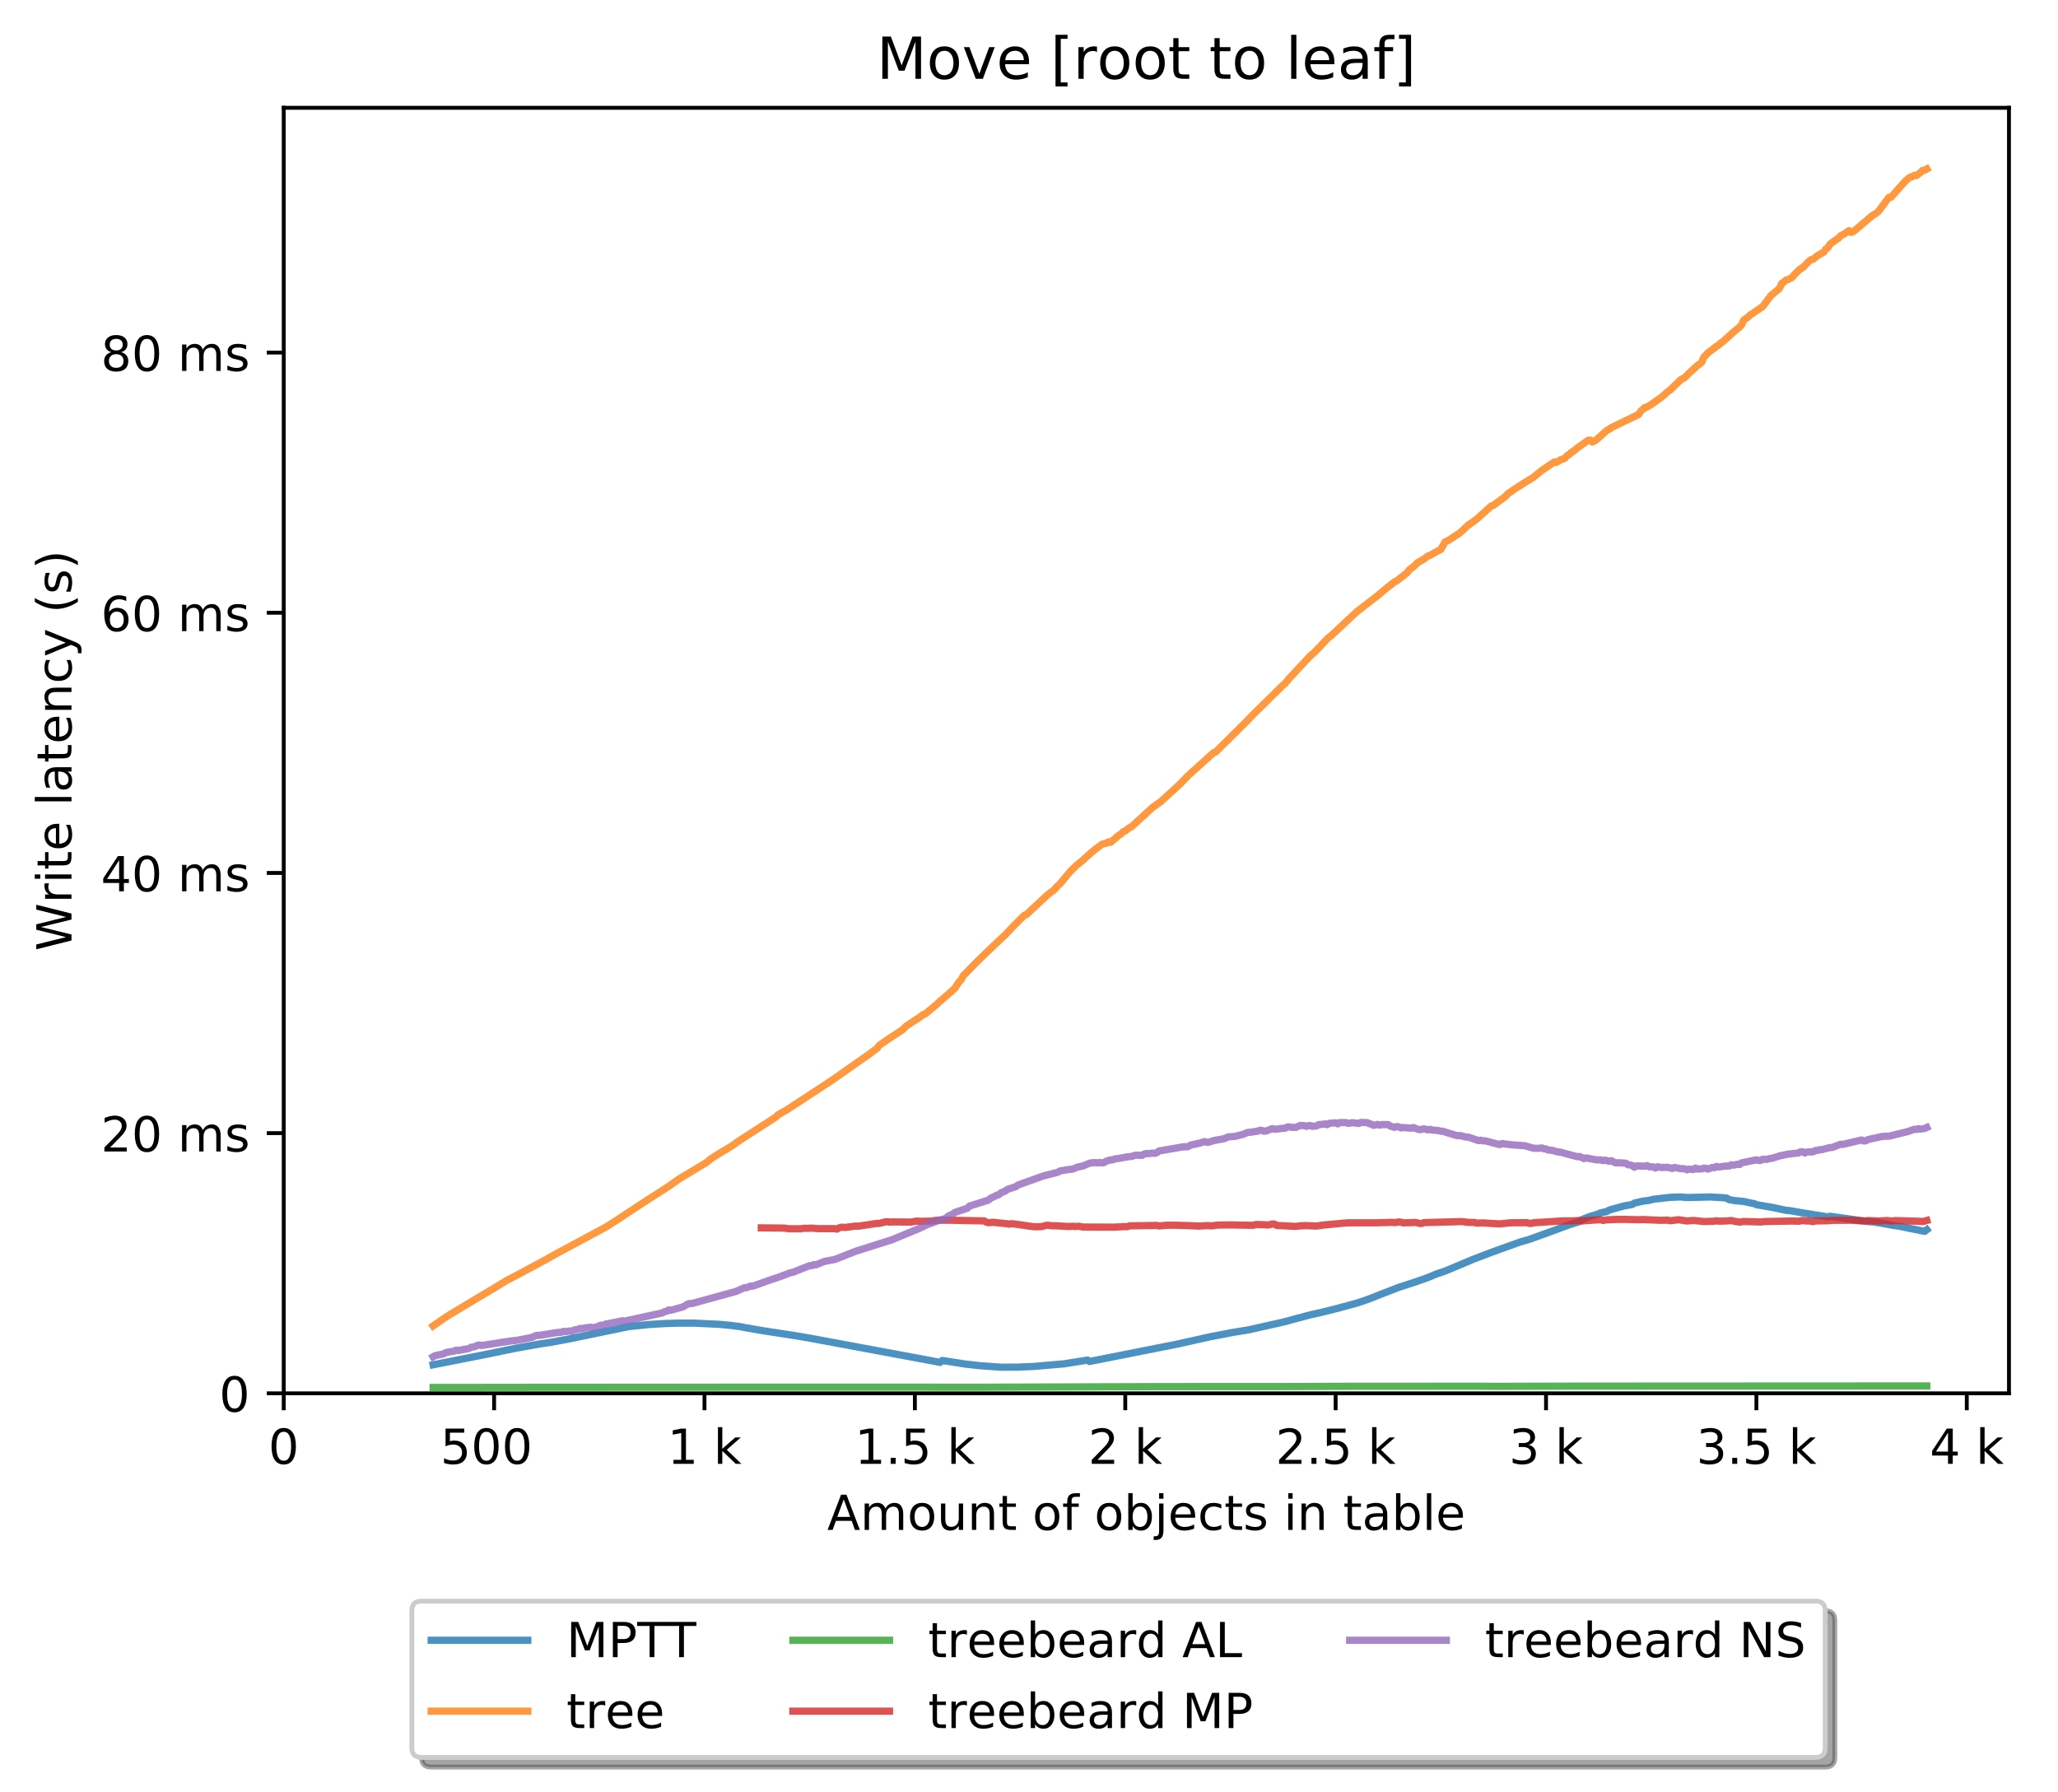 <?xml version="1.0" encoding="utf-8" standalone="no"?>
<!DOCTYPE svg PUBLIC "-//W3C//DTD SVG 1.1//EN"
  "http://www.w3.org/Graphics/SVG/1.1/DTD/svg11.dtd">
<!-- Created with matplotlib (http://matplotlib.org/) -->
<svg height="371pt" version="1.1" viewBox="0 0 426 371" width="426pt" xmlns="http://www.w3.org/2000/svg" xmlns:xlink="http://www.w3.org/1999/xlink">
 <defs>
  <style type="text/css">
*{stroke-linecap:butt;stroke-linejoin:round;}
  </style>
 </defs>
 <g id="figure_1">
  <g id="patch_1">
   <path d="M 0 371.002 
L 426.551 371.002 
L 426.551 0 
L 0 0 
z
" style="fill:#ffffff;"/>
  </g>
  <g id="axes_1">
   <g id="patch_2">
    <path d="M 58.731 288.43 
L 415.851 288.43 
L 415.851 22.318 
L 58.731 22.318 
z
" style="fill:#ffffff;"/>
   </g>
   <g id="matplotlib.axis_1">
    <g id="xtick_1">
     <g id="line2d_1">
      <defs>
       <path d="M 0 0 
L 0 3.5 
" id="m164150e28c" style="stroke:#000000;stroke-width:0.8;"/>
      </defs>
      <g>
       <use style="stroke:#000000;stroke-width:0.8;" x="58.731" xlink:href="#m164150e28c" y="288.43"/>
      </g>
     </g>
     <g id="text_1">
      <!-- 0 -->
      <defs>
       <path d="M 31.781 66.406 
Q 24.172 66.406 20.328 58.906 
Q 16.5 51.422 16.5 36.375 
Q 16.5 21.391 20.328 13.891 
Q 24.172 6.391 31.781 6.391 
Q 39.453 6.391 43.281 13.891 
Q 47.125 21.391 47.125 36.375 
Q 47.125 51.422 43.281 58.906 
Q 39.453 66.406 31.781 66.406 
z
M 31.781 74.219 
Q 44.047 74.219 50.516 64.516 
Q 56.984 54.828 56.984 36.375 
Q 56.984 17.969 50.516 8.266 
Q 44.047 -1.422 31.781 -1.422 
Q 19.531 -1.422 13.062 8.266 
Q 6.594 17.969 6.594 36.375 
Q 6.594 54.828 13.062 64.516 
Q 19.531 74.219 31.781 74.219 
z
" id="DejaVuSans-30"/>
      </defs>
      <g transform="translate(55.55 303.029)scale(0.1 -0.1)">
       <use xlink:href="#DejaVuSans-30"/>
      </g>
     </g>
    </g>
    <g id="xtick_2">
     <g id="line2d_2">
      <g>
       <use style="stroke:#000000;stroke-width:0.8;" x="102.28" xlink:href="#m164150e28c" y="288.43"/>
      </g>
     </g>
     <g id="text_2">
      <!-- 500  -->
      <defs>
       <path d="M 10.797 72.906 
L 49.516 72.906 
L 49.516 64.594 
L 19.828 64.594 
L 19.828 46.734 
Q 21.969 47.469 24.109 47.828 
Q 26.266 48.188 28.422 48.188 
Q 40.625 48.188 47.75 41.5 
Q 54.891 34.812 54.891 23.391 
Q 54.891 11.625 47.562 5.094 
Q 40.234 -1.422 26.906 -1.422 
Q 22.312 -1.422 17.547 -0.641 
Q 12.797 0.141 7.719 1.703 
L 7.719 11.625 
Q 12.109 9.234 16.797 8.062 
Q 21.484 6.891 26.703 6.891 
Q 35.156 6.891 40.078 11.328 
Q 45.016 15.766 45.016 23.391 
Q 45.016 31 40.078 35.438 
Q 35.156 39.891 26.703 39.891 
Q 22.75 39.891 18.812 39.016 
Q 14.891 38.141 10.797 36.281 
z
" id="DejaVuSans-35"/>
       <path id="DejaVuSans-20"/>
      </defs>
      <g transform="translate(91.147 303.029)scale(0.1 -0.1)">
       <use xlink:href="#DejaVuSans-35"/>
       <use x="63.623" xlink:href="#DejaVuSans-30"/>
       <use x="127.246" xlink:href="#DejaVuSans-30"/>
       <use x="190.869" xlink:href="#DejaVuSans-20"/>
      </g>
     </g>
    </g>
    <g id="xtick_3">
     <g id="line2d_3">
      <g>
       <use style="stroke:#000000;stroke-width:0.8;" x="145.828" xlink:href="#m164150e28c" y="288.43"/>
      </g>
     </g>
     <g id="text_3">
      <!-- 1 k -->
      <defs>
       <path d="M 12.406 8.297 
L 28.516 8.297 
L 28.516 63.922 
L 10.984 60.406 
L 10.984 69.391 
L 28.422 72.906 
L 38.281 72.906 
L 38.281 8.297 
L 54.391 8.297 
L 54.391 0 
L 12.406 0 
z
" id="DejaVuSans-31"/>
       <path d="M 9.078 75.984 
L 18.109 75.984 
L 18.109 31.109 
L 44.922 54.688 
L 56.391 54.688 
L 27.391 29.109 
L 57.625 0 
L 45.906 0 
L 18.109 26.703 
L 18.109 0 
L 9.078 0 
z
" id="DejaVuSans-6b"/>
      </defs>
      <g transform="translate(138.163 303.029)scale(0.1 -0.1)">
       <use xlink:href="#DejaVuSans-31"/>
       <use x="63.623" xlink:href="#DejaVuSans-20"/>
       <use x="95.41" xlink:href="#DejaVuSans-6b"/>
      </g>
     </g>
    </g>
    <g id="xtick_4">
     <g id="line2d_4">
      <g>
       <use style="stroke:#000000;stroke-width:0.8;" x="189.377" xlink:href="#m164150e28c" y="288.43"/>
      </g>
     </g>
     <g id="text_4">
      <!-- 1.5 k -->
      <defs>
       <path d="M 10.688 12.406 
L 21 12.406 
L 21 0 
L 10.688 0 
z
" id="DejaVuSans-2e"/>
      </defs>
      <g transform="translate(176.941 303.029)scale(0.1 -0.1)">
       <use xlink:href="#DejaVuSans-31"/>
       <use x="63.623" xlink:href="#DejaVuSans-2e"/>
       <use x="95.41" xlink:href="#DejaVuSans-35"/>
       <use x="159.033" xlink:href="#DejaVuSans-20"/>
       <use x="190.82" xlink:href="#DejaVuSans-6b"/>
      </g>
     </g>
    </g>
    <g id="xtick_5">
     <g id="line2d_5">
      <g>
       <use style="stroke:#000000;stroke-width:0.8;" x="232.926" xlink:href="#m164150e28c" y="288.43"/>
      </g>
     </g>
     <g id="text_5">
      <!-- 2 k -->
      <defs>
       <path d="M 19.188 8.297 
L 53.609 8.297 
L 53.609 0 
L 7.328 0 
L 7.328 8.297 
Q 12.938 14.109 22.625 23.891 
Q 32.328 33.688 34.812 36.531 
Q 39.547 41.844 41.422 45.531 
Q 43.312 49.219 43.312 52.781 
Q 43.312 58.594 39.234 62.25 
Q 35.156 65.922 28.609 65.922 
Q 23.969 65.922 18.812 64.312 
Q 13.672 62.703 7.812 59.422 
L 7.812 69.391 
Q 13.766 71.781 18.938 73 
Q 24.125 74.219 28.422 74.219 
Q 39.75 74.219 46.484 68.547 
Q 53.219 62.891 53.219 53.422 
Q 53.219 48.922 51.531 44.891 
Q 49.859 40.875 45.406 35.406 
Q 44.188 33.984 37.641 27.219 
Q 31.109 20.453 19.188 8.297 
z
" id="DejaVuSans-32"/>
      </defs>
      <g transform="translate(225.26 303.029)scale(0.1 -0.1)">
       <use xlink:href="#DejaVuSans-32"/>
       <use x="63.623" xlink:href="#DejaVuSans-20"/>
       <use x="95.41" xlink:href="#DejaVuSans-6b"/>
      </g>
     </g>
    </g>
    <g id="xtick_6">
     <g id="line2d_6">
      <g>
       <use style="stroke:#000000;stroke-width:0.8;" x="276.474" xlink:href="#m164150e28c" y="288.43"/>
      </g>
     </g>
     <g id="text_6">
      <!-- 2.5 k -->
      <g transform="translate(264.038 303.029)scale(0.1 -0.1)">
       <use xlink:href="#DejaVuSans-32"/>
       <use x="63.623" xlink:href="#DejaVuSans-2e"/>
       <use x="95.41" xlink:href="#DejaVuSans-35"/>
       <use x="159.033" xlink:href="#DejaVuSans-20"/>
       <use x="190.82" xlink:href="#DejaVuSans-6b"/>
      </g>
     </g>
    </g>
    <g id="xtick_7">
     <g id="line2d_7">
      <g>
       <use style="stroke:#000000;stroke-width:0.8;" x="320.023" xlink:href="#m164150e28c" y="288.43"/>
      </g>
     </g>
     <g id="text_7">
      <!-- 3 k -->
      <defs>
       <path d="M 40.578 39.312 
Q 47.656 37.797 51.625 33 
Q 55.609 28.219 55.609 21.188 
Q 55.609 10.406 48.188 4.484 
Q 40.766 -1.422 27.094 -1.422 
Q 22.516 -1.422 17.656 -0.516 
Q 12.797 0.391 7.625 2.203 
L 7.625 11.719 
Q 11.719 9.328 16.594 8.109 
Q 21.484 6.891 26.812 6.891 
Q 36.078 6.891 40.938 10.547 
Q 45.797 14.203 45.797 21.188 
Q 45.797 27.641 41.281 31.266 
Q 36.766 34.906 28.719 34.906 
L 20.219 34.906 
L 20.219 43.016 
L 29.109 43.016 
Q 36.375 43.016 40.234 45.922 
Q 44.094 48.828 44.094 54.297 
Q 44.094 59.906 40.109 62.906 
Q 36.141 65.922 28.719 65.922 
Q 24.656 65.922 20.016 65.031 
Q 15.375 64.156 9.812 62.312 
L 9.812 71.094 
Q 15.438 72.656 20.344 73.438 
Q 25.25 74.219 29.594 74.219 
Q 40.828 74.219 47.359 69.109 
Q 53.906 64.016 53.906 55.328 
Q 53.906 49.266 50.438 45.094 
Q 46.969 40.922 40.578 39.312 
z
" id="DejaVuSans-33"/>
      </defs>
      <g transform="translate(312.357 303.029)scale(0.1 -0.1)">
       <use xlink:href="#DejaVuSans-33"/>
       <use x="63.623" xlink:href="#DejaVuSans-20"/>
       <use x="95.41" xlink:href="#DejaVuSans-6b"/>
      </g>
     </g>
    </g>
    <g id="xtick_8">
     <g id="line2d_8">
      <g>
       <use style="stroke:#000000;stroke-width:0.8;" x="363.571" xlink:href="#m164150e28c" y="288.43"/>
      </g>
     </g>
     <g id="text_8">
      <!-- 3.5 k -->
      <g transform="translate(351.135 303.029)scale(0.1 -0.1)">
       <use xlink:href="#DejaVuSans-33"/>
       <use x="63.623" xlink:href="#DejaVuSans-2e"/>
       <use x="95.41" xlink:href="#DejaVuSans-35"/>
       <use x="159.033" xlink:href="#DejaVuSans-20"/>
       <use x="190.82" xlink:href="#DejaVuSans-6b"/>
      </g>
     </g>
    </g>
    <g id="xtick_9">
     <g id="line2d_9">
      <g>
       <use style="stroke:#000000;stroke-width:0.8;" x="407.12" xlink:href="#m164150e28c" y="288.43"/>
      </g>
     </g>
     <g id="text_9">
      <!-- 4 k -->
      <defs>
       <path d="M 37.797 64.312 
L 12.891 25.391 
L 37.797 25.391 
z
M 35.203 72.906 
L 47.609 72.906 
L 47.609 25.391 
L 58.016 25.391 
L 58.016 17.188 
L 47.609 17.188 
L 47.609 0 
L 37.797 0 
L 37.797 17.188 
L 4.891 17.188 
L 4.891 26.703 
z
" id="DejaVuSans-34"/>
      </defs>
      <g transform="translate(399.454 303.029)scale(0.1 -0.1)">
       <use xlink:href="#DejaVuSans-34"/>
       <use x="63.623" xlink:href="#DejaVuSans-20"/>
       <use x="95.41" xlink:href="#DejaVuSans-6b"/>
      </g>
     </g>
    </g>
    <g id="text_10">
     <!-- Amount of objects in table -->
     <defs>
      <path d="M 34.188 63.188 
L 20.797 26.906 
L 47.609 26.906 
z
M 28.609 72.906 
L 39.797 72.906 
L 67.578 0 
L 57.328 0 
L 50.688 18.703 
L 17.828 18.703 
L 11.188 0 
L 0.781 0 
z
" id="DejaVuSans-41"/>
      <path d="M 52 44.188 
Q 55.375 50.25 60.062 53.125 
Q 64.75 56 71.094 56 
Q 79.641 56 84.281 50.016 
Q 88.922 44.047 88.922 33.016 
L 88.922 0 
L 79.891 0 
L 79.891 32.719 
Q 79.891 40.578 77.094 44.375 
Q 74.312 48.188 68.609 48.188 
Q 61.625 48.188 57.562 43.547 
Q 53.516 38.922 53.516 30.906 
L 53.516 0 
L 44.484 0 
L 44.484 32.719 
Q 44.484 40.625 41.703 44.406 
Q 38.922 48.188 33.109 48.188 
Q 26.219 48.188 22.156 43.531 
Q 18.109 38.875 18.109 30.906 
L 18.109 0 
L 9.078 0 
L 9.078 54.688 
L 18.109 54.688 
L 18.109 46.188 
Q 21.188 51.219 25.484 53.609 
Q 29.781 56 35.688 56 
Q 41.656 56 45.828 52.969 
Q 50 49.953 52 44.188 
z
" id="DejaVuSans-6d"/>
      <path d="M 30.609 48.391 
Q 23.391 48.391 19.188 42.75 
Q 14.984 37.109 14.984 27.297 
Q 14.984 17.484 19.156 11.844 
Q 23.344 6.203 30.609 6.203 
Q 37.797 6.203 41.984 11.859 
Q 46.188 17.531 46.188 27.297 
Q 46.188 37.016 41.984 42.703 
Q 37.797 48.391 30.609 48.391 
z
M 30.609 56 
Q 42.328 56 49.016 48.375 
Q 55.719 40.766 55.719 27.297 
Q 55.719 13.875 49.016 6.219 
Q 42.328 -1.422 30.609 -1.422 
Q 18.844 -1.422 12.172 6.219 
Q 5.516 13.875 5.516 27.297 
Q 5.516 40.766 12.172 48.375 
Q 18.844 56 30.609 56 
z
" id="DejaVuSans-6f"/>
      <path d="M 8.5 21.578 
L 8.5 54.688 
L 17.484 54.688 
L 17.484 21.922 
Q 17.484 14.156 20.5 10.266 
Q 23.531 6.391 29.594 6.391 
Q 36.859 6.391 41.078 11.031 
Q 45.312 15.672 45.312 23.688 
L 45.312 54.688 
L 54.297 54.688 
L 54.297 0 
L 45.312 0 
L 45.312 8.406 
Q 42.047 3.422 37.719 1 
Q 33.406 -1.422 27.688 -1.422 
Q 18.266 -1.422 13.375 4.438 
Q 8.5 10.297 8.5 21.578 
z
M 31.109 56 
z
" id="DejaVuSans-75"/>
      <path d="M 54.891 33.016 
L 54.891 0 
L 45.906 0 
L 45.906 32.719 
Q 45.906 40.484 42.875 44.328 
Q 39.844 48.188 33.797 48.188 
Q 26.516 48.188 22.312 43.547 
Q 18.109 38.922 18.109 30.906 
L 18.109 0 
L 9.078 0 
L 9.078 54.688 
L 18.109 54.688 
L 18.109 46.188 
Q 21.344 51.125 25.703 53.562 
Q 30.078 56 35.797 56 
Q 45.219 56 50.047 50.172 
Q 54.891 44.344 54.891 33.016 
z
" id="DejaVuSans-6e"/>
      <path d="M 18.312 70.219 
L 18.312 54.688 
L 36.812 54.688 
L 36.812 47.703 
L 18.312 47.703 
L 18.312 18.016 
Q 18.312 11.328 20.141 9.422 
Q 21.969 7.516 27.594 7.516 
L 36.812 7.516 
L 36.812 0 
L 27.594 0 
Q 17.188 0 13.234 3.875 
Q 9.281 7.766 9.281 18.016 
L 9.281 47.703 
L 2.688 47.703 
L 2.688 54.688 
L 9.281 54.688 
L 9.281 70.219 
z
" id="DejaVuSans-74"/>
      <path d="M 37.109 75.984 
L 37.109 68.5 
L 28.516 68.5 
Q 23.688 68.5 21.797 66.547 
Q 19.922 64.594 19.922 59.516 
L 19.922 54.688 
L 34.719 54.688 
L 34.719 47.703 
L 19.922 47.703 
L 19.922 0 
L 10.891 0 
L 10.891 47.703 
L 2.297 47.703 
L 2.297 54.688 
L 10.891 54.688 
L 10.891 58.5 
Q 10.891 67.625 15.141 71.797 
Q 19.391 75.984 28.609 75.984 
z
" id="DejaVuSans-66"/>
      <path d="M 48.688 27.297 
Q 48.688 37.203 44.609 42.844 
Q 40.531 48.484 33.406 48.484 
Q 26.266 48.484 22.188 42.844 
Q 18.109 37.203 18.109 27.297 
Q 18.109 17.391 22.188 11.75 
Q 26.266 6.109 33.406 6.109 
Q 40.531 6.109 44.609 11.75 
Q 48.688 17.391 48.688 27.297 
z
M 18.109 46.391 
Q 20.953 51.266 25.266 53.625 
Q 29.594 56 35.594 56 
Q 45.562 56 51.781 48.094 
Q 58.016 40.188 58.016 27.297 
Q 58.016 14.406 51.781 6.484 
Q 45.562 -1.422 35.594 -1.422 
Q 29.594 -1.422 25.266 0.953 
Q 20.953 3.328 18.109 8.203 
L 18.109 0 
L 9.078 0 
L 9.078 75.984 
L 18.109 75.984 
z
" id="DejaVuSans-62"/>
      <path d="M 9.422 54.688 
L 18.406 54.688 
L 18.406 -0.984 
Q 18.406 -11.422 14.422 -16.109 
Q 10.453 -20.797 1.609 -20.797 
L -1.812 -20.797 
L -1.812 -13.188 
L 0.594 -13.188 
Q 5.719 -13.188 7.562 -10.812 
Q 9.422 -8.453 9.422 -0.984 
z
M 9.422 75.984 
L 18.406 75.984 
L 18.406 64.594 
L 9.422 64.594 
z
" id="DejaVuSans-6a"/>
      <path d="M 56.203 29.594 
L 56.203 25.203 
L 14.891 25.203 
Q 15.484 15.922 20.484 11.062 
Q 25.484 6.203 34.422 6.203 
Q 39.594 6.203 44.453 7.469 
Q 49.312 8.734 54.109 11.281 
L 54.109 2.781 
Q 49.266 0.734 44.188 -0.344 
Q 39.109 -1.422 33.891 -1.422 
Q 20.797 -1.422 13.156 6.188 
Q 5.516 13.812 5.516 26.812 
Q 5.516 40.234 12.766 48.109 
Q 20.016 56 32.328 56 
Q 43.359 56 49.781 48.891 
Q 56.203 41.797 56.203 29.594 
z
M 47.219 32.234 
Q 47.125 39.594 43.094 43.984 
Q 39.062 48.391 32.422 48.391 
Q 24.906 48.391 20.391 44.141 
Q 15.875 39.891 15.188 32.172 
z
" id="DejaVuSans-65"/>
      <path d="M 48.781 52.594 
L 48.781 44.188 
Q 44.969 46.297 41.141 47.344 
Q 37.312 48.391 33.406 48.391 
Q 24.656 48.391 19.812 42.844 
Q 14.984 37.312 14.984 27.297 
Q 14.984 17.281 19.812 11.734 
Q 24.656 6.203 33.406 6.203 
Q 37.312 6.203 41.141 7.25 
Q 44.969 8.297 48.781 10.406 
L 48.781 2.094 
Q 45.016 0.344 40.984 -0.531 
Q 36.969 -1.422 32.422 -1.422 
Q 20.062 -1.422 12.781 6.344 
Q 5.516 14.109 5.516 27.297 
Q 5.516 40.672 12.859 48.328 
Q 20.219 56 33.016 56 
Q 37.156 56 41.109 55.141 
Q 45.062 54.297 48.781 52.594 
z
" id="DejaVuSans-63"/>
      <path d="M 44.281 53.078 
L 44.281 44.578 
Q 40.484 46.531 36.375 47.5 
Q 32.281 48.484 27.875 48.484 
Q 21.188 48.484 17.844 46.438 
Q 14.5 44.391 14.5 40.281 
Q 14.5 37.156 16.891 35.375 
Q 19.281 33.594 26.516 31.984 
L 29.594 31.297 
Q 39.156 29.25 43.188 25.516 
Q 47.219 21.781 47.219 15.094 
Q 47.219 7.469 41.188 3.016 
Q 35.156 -1.422 24.609 -1.422 
Q 20.219 -1.422 15.453 -0.562 
Q 10.688 0.297 5.422 2 
L 5.422 11.281 
Q 10.406 8.688 15.234 7.391 
Q 20.062 6.109 24.812 6.109 
Q 31.156 6.109 34.562 8.281 
Q 37.984 10.453 37.984 14.406 
Q 37.984 18.062 35.516 20.016 
Q 33.062 21.969 24.703 23.781 
L 21.578 24.516 
Q 13.234 26.266 9.516 29.906 
Q 5.812 33.547 5.812 39.891 
Q 5.812 47.609 11.281 51.797 
Q 16.75 56 26.812 56 
Q 31.781 56 36.172 55.266 
Q 40.578 54.547 44.281 53.078 
z
" id="DejaVuSans-73"/>
      <path d="M 9.422 54.688 
L 18.406 54.688 
L 18.406 0 
L 9.422 0 
z
M 9.422 75.984 
L 18.406 75.984 
L 18.406 64.594 
L 9.422 64.594 
z
" id="DejaVuSans-69"/>
      <path d="M 34.281 27.484 
Q 23.391 27.484 19.188 25 
Q 14.984 22.516 14.984 16.5 
Q 14.984 11.719 18.141 8.906 
Q 21.297 6.109 26.703 6.109 
Q 34.188 6.109 38.703 11.406 
Q 43.219 16.703 43.219 25.484 
L 43.219 27.484 
z
M 52.203 31.203 
L 52.203 0 
L 43.219 0 
L 43.219 8.297 
Q 40.141 3.328 35.547 0.953 
Q 30.953 -1.422 24.312 -1.422 
Q 15.922 -1.422 10.953 3.297 
Q 6 8.016 6 15.922 
Q 6 25.141 12.172 29.828 
Q 18.359 34.516 30.609 34.516 
L 43.219 34.516 
L 43.219 35.406 
Q 43.219 41.609 39.141 45 
Q 35.062 48.391 27.688 48.391 
Q 23 48.391 18.547 47.266 
Q 14.109 46.141 10.016 43.891 
L 10.016 52.203 
Q 14.938 54.109 19.578 55.047 
Q 24.219 56 28.609 56 
Q 40.484 56 46.344 49.844 
Q 52.203 43.703 52.203 31.203 
z
" id="DejaVuSans-61"/>
      <path d="M 9.422 75.984 
L 18.406 75.984 
L 18.406 0 
L 9.422 0 
z
" id="DejaVuSans-6c"/>
     </defs>
     <g transform="translate(171.233 316.707)scale(0.1 -0.1)">
      <use xlink:href="#DejaVuSans-41"/>
      <use x="68.408" xlink:href="#DejaVuSans-6d"/>
      <use x="165.82" xlink:href="#DejaVuSans-6f"/>
      <use x="227.002" xlink:href="#DejaVuSans-75"/>
      <use x="290.381" xlink:href="#DejaVuSans-6e"/>
      <use x="353.76" xlink:href="#DejaVuSans-74"/>
      <use x="392.969" xlink:href="#DejaVuSans-20"/>
      <use x="424.756" xlink:href="#DejaVuSans-6f"/>
      <use x="485.938" xlink:href="#DejaVuSans-66"/>
      <use x="521.143" xlink:href="#DejaVuSans-20"/>
      <use x="552.93" xlink:href="#DejaVuSans-6f"/>
      <use x="614.111" xlink:href="#DejaVuSans-62"/>
      <use x="677.588" xlink:href="#DejaVuSans-6a"/>
      <use x="705.371" xlink:href="#DejaVuSans-65"/>
      <use x="766.895" xlink:href="#DejaVuSans-63"/>
      <use x="821.875" xlink:href="#DejaVuSans-74"/>
      <use x="861.084" xlink:href="#DejaVuSans-73"/>
      <use x="913.184" xlink:href="#DejaVuSans-20"/>
      <use x="944.971" xlink:href="#DejaVuSans-69"/>
      <use x="972.754" xlink:href="#DejaVuSans-6e"/>
      <use x="1036.133" xlink:href="#DejaVuSans-20"/>
      <use x="1067.92" xlink:href="#DejaVuSans-74"/>
      <use x="1107.129" xlink:href="#DejaVuSans-61"/>
      <use x="1168.408" xlink:href="#DejaVuSans-62"/>
      <use x="1231.885" xlink:href="#DejaVuSans-6c"/>
      <use x="1259.668" xlink:href="#DejaVuSans-65"/>
     </g>
    </g>
   </g>
   <g id="matplotlib.axis_2">
    <g id="ytick_1">
     <g id="line2d_10">
      <defs>
       <path d="M 0 0 
L -3.5 0 
" id="maecc5241ec" style="stroke:#000000;stroke-width:0.8;"/>
      </defs>
      <g>
       <use style="stroke:#000000;stroke-width:0.8;" x="58.731" xlink:href="#maecc5241ec" y="288.43"/>
      </g>
     </g>
     <g id="text_11">
      <!-- 0 -->
      <g transform="translate(45.369 292.229)scale(0.1 -0.1)">
       <use xlink:href="#DejaVuSans-30"/>
      </g>
     </g>
    </g>
    <g id="ytick_2">
     <g id="line2d_11">
      <g>
       <use style="stroke:#000000;stroke-width:0.8;" x="58.731" xlink:href="#maecc5241ec" y="234.569"/>
      </g>
     </g>
     <g id="text_12">
      <!-- 20 ms -->
      <g transform="translate(20.878 238.368)scale(0.1 -0.1)">
       <use xlink:href="#DejaVuSans-32"/>
       <use x="63.623" xlink:href="#DejaVuSans-30"/>
       <use x="127.246" xlink:href="#DejaVuSans-20"/>
       <use x="159.033" xlink:href="#DejaVuSans-6d"/>
       <use x="256.445" xlink:href="#DejaVuSans-73"/>
      </g>
     </g>
    </g>
    <g id="ytick_3">
     <g id="line2d_12">
      <g>
       <use style="stroke:#000000;stroke-width:0.8;" x="58.731" xlink:href="#maecc5241ec" y="180.708"/>
      </g>
     </g>
     <g id="text_13">
      <!-- 40 ms -->
      <g transform="translate(20.878 184.507)scale(0.1 -0.1)">
       <use xlink:href="#DejaVuSans-34"/>
       <use x="63.623" xlink:href="#DejaVuSans-30"/>
       <use x="127.246" xlink:href="#DejaVuSans-20"/>
       <use x="159.033" xlink:href="#DejaVuSans-6d"/>
       <use x="256.445" xlink:href="#DejaVuSans-73"/>
      </g>
     </g>
    </g>
    <g id="ytick_4">
     <g id="line2d_13">
      <g>
       <use style="stroke:#000000;stroke-width:0.8;" x="58.731" xlink:href="#maecc5241ec" y="126.846"/>
      </g>
     </g>
     <g id="text_14">
      <!-- 60 ms -->
      <defs>
       <path d="M 33.016 40.375 
Q 26.375 40.375 22.484 35.828 
Q 18.609 31.297 18.609 23.391 
Q 18.609 15.531 22.484 10.953 
Q 26.375 6.391 33.016 6.391 
Q 39.656 6.391 43.531 10.953 
Q 47.406 15.531 47.406 23.391 
Q 47.406 31.297 43.531 35.828 
Q 39.656 40.375 33.016 40.375 
z
M 52.594 71.297 
L 52.594 62.312 
Q 48.875 64.062 45.094 64.984 
Q 41.312 65.922 37.594 65.922 
Q 27.828 65.922 22.672 59.328 
Q 17.531 52.734 16.797 39.406 
Q 19.672 43.656 24.016 45.922 
Q 28.375 48.188 33.594 48.188 
Q 44.578 48.188 50.953 41.516 
Q 57.328 34.859 57.328 23.391 
Q 57.328 12.156 50.688 5.359 
Q 44.047 -1.422 33.016 -1.422 
Q 20.359 -1.422 13.672 8.266 
Q 6.984 17.969 6.984 36.375 
Q 6.984 53.656 15.188 63.938 
Q 23.391 74.219 37.203 74.219 
Q 40.922 74.219 44.703 73.484 
Q 48.484 72.75 52.594 71.297 
z
" id="DejaVuSans-36"/>
      </defs>
      <g transform="translate(20.878 130.646)scale(0.1 -0.1)">
       <use xlink:href="#DejaVuSans-36"/>
       <use x="63.623" xlink:href="#DejaVuSans-30"/>
       <use x="127.246" xlink:href="#DejaVuSans-20"/>
       <use x="159.033" xlink:href="#DejaVuSans-6d"/>
       <use x="256.445" xlink:href="#DejaVuSans-73"/>
      </g>
     </g>
    </g>
    <g id="ytick_5">
     <g id="line2d_14">
      <g>
       <use style="stroke:#000000;stroke-width:0.8;" x="58.731" xlink:href="#maecc5241ec" y="72.985"/>
      </g>
     </g>
     <g id="text_15">
      <!-- 80 ms -->
      <defs>
       <path d="M 31.781 34.625 
Q 24.75 34.625 20.719 30.859 
Q 16.703 27.094 16.703 20.516 
Q 16.703 13.922 20.719 10.156 
Q 24.75 6.391 31.781 6.391 
Q 38.812 6.391 42.859 10.172 
Q 46.922 13.969 46.922 20.516 
Q 46.922 27.094 42.891 30.859 
Q 38.875 34.625 31.781 34.625 
z
M 21.922 38.812 
Q 15.578 40.375 12.031 44.719 
Q 8.5 49.078 8.5 55.328 
Q 8.5 64.062 14.719 69.141 
Q 20.953 74.219 31.781 74.219 
Q 42.672 74.219 48.875 69.141 
Q 55.078 64.062 55.078 55.328 
Q 55.078 49.078 51.531 44.719 
Q 48 40.375 41.703 38.812 
Q 48.828 37.156 52.797 32.312 
Q 56.781 27.484 56.781 20.516 
Q 56.781 9.906 50.312 4.234 
Q 43.844 -1.422 31.781 -1.422 
Q 19.734 -1.422 13.25 4.234 
Q 6.781 9.906 6.781 20.516 
Q 6.781 27.484 10.781 32.312 
Q 14.797 37.156 21.922 38.812 
z
M 18.312 54.391 
Q 18.312 48.734 21.844 45.562 
Q 25.391 42.391 31.781 42.391 
Q 38.141 42.391 41.719 45.562 
Q 45.312 48.734 45.312 54.391 
Q 45.312 60.062 41.719 63.234 
Q 38.141 66.406 31.781 66.406 
Q 25.391 66.406 21.844 63.234 
Q 18.312 60.062 18.312 54.391 
z
" id="DejaVuSans-38"/>
      </defs>
      <g transform="translate(20.878 76.784)scale(0.1 -0.1)">
       <use xlink:href="#DejaVuSans-38"/>
       <use x="63.623" xlink:href="#DejaVuSans-30"/>
       <use x="127.246" xlink:href="#DejaVuSans-20"/>
       <use x="159.033" xlink:href="#DejaVuSans-6d"/>
       <use x="256.445" xlink:href="#DejaVuSans-73"/>
      </g>
     </g>
    </g>
    <g id="text_16">
     <!-- Write latency (s) -->
     <defs>
      <path d="M 3.328 72.906 
L 13.281 72.906 
L 28.609 11.281 
L 43.891 72.906 
L 54.984 72.906 
L 70.312 11.281 
L 85.594 72.906 
L 95.609 72.906 
L 77.297 0 
L 64.891 0 
L 49.516 63.281 
L 33.984 0 
L 21.578 0 
z
" id="DejaVuSans-57"/>
      <path d="M 41.109 46.297 
Q 39.594 47.172 37.812 47.578 
Q 36.031 48 33.891 48 
Q 26.266 48 22.188 43.047 
Q 18.109 38.094 18.109 28.812 
L 18.109 0 
L 9.078 0 
L 9.078 54.688 
L 18.109 54.688 
L 18.109 46.188 
Q 20.953 51.172 25.484 53.578 
Q 30.031 56 36.531 56 
Q 37.453 56 38.578 55.875 
Q 39.703 55.766 41.062 55.516 
z
" id="DejaVuSans-72"/>
      <path d="M 32.172 -5.078 
Q 28.375 -14.844 24.75 -17.812 
Q 21.141 -20.797 15.094 -20.797 
L 7.906 -20.797 
L 7.906 -13.281 
L 13.188 -13.281 
Q 16.891 -13.281 18.938 -11.516 
Q 21 -9.766 23.484 -3.219 
L 25.094 0.875 
L 2.984 54.688 
L 12.5 54.688 
L 29.594 11.922 
L 46.688 54.688 
L 56.203 54.688 
z
" id="DejaVuSans-79"/>
      <path d="M 31 75.875 
Q 24.469 64.656 21.281 53.656 
Q 18.109 42.672 18.109 31.391 
Q 18.109 20.125 21.312 9.062 
Q 24.516 -2 31 -13.188 
L 23.188 -13.188 
Q 15.875 -1.703 12.234 9.375 
Q 8.594 20.453 8.594 31.391 
Q 8.594 42.281 12.203 53.312 
Q 15.828 64.359 23.188 75.875 
z
" id="DejaVuSans-28"/>
      <path d="M 8.016 75.875 
L 15.828 75.875 
Q 23.141 64.359 26.781 53.312 
Q 30.422 42.281 30.422 31.391 
Q 30.422 20.453 26.781 9.375 
Q 23.141 -1.703 15.828 -13.188 
L 8.016 -13.188 
Q 14.5 -2 17.703 9.062 
Q 20.906 20.125 20.906 31.391 
Q 20.906 42.672 17.703 53.656 
Q 14.5 64.656 8.016 75.875 
z
" id="DejaVuSans-29"/>
     </defs>
     <g transform="translate(14.798 196.848)rotate(-90)scale(0.1 -0.1)">
      <use xlink:href="#DejaVuSans-57"/>
      <use x="98.814" xlink:href="#DejaVuSans-72"/>
      <use x="139.928" xlink:href="#DejaVuSans-69"/>
      <use x="167.711" xlink:href="#DejaVuSans-74"/>
      <use x="206.92" xlink:href="#DejaVuSans-65"/>
      <use x="268.443" xlink:href="#DejaVuSans-20"/>
      <use x="300.23" xlink:href="#DejaVuSans-6c"/>
      <use x="328.014" xlink:href="#DejaVuSans-61"/>
      <use x="389.293" xlink:href="#DejaVuSans-74"/>
      <use x="428.502" xlink:href="#DejaVuSans-65"/>
      <use x="490.025" xlink:href="#DejaVuSans-6e"/>
      <use x="553.404" xlink:href="#DejaVuSans-63"/>
      <use x="608.385" xlink:href="#DejaVuSans-79"/>
      <use x="667.564" xlink:href="#DejaVuSans-20"/>
      <use x="699.352" xlink:href="#DejaVuSans-28"/>
      <use x="738.365" xlink:href="#DejaVuSans-73"/>
      <use x="790.465" xlink:href="#DejaVuSans-29"/>
     </g>
    </g>
   </g>
   <g id="line2d_15">
    <path clip-path="url(#p33d622d412)" d="M 89.651 282.526 
L 97.054 281.066 
L 100.102 280.469 
L 106.635 279.124 
L 111.86 278.19 
L 113.602 277.942 
L 117.522 277.229 
L 130.151 274.616 
L 134.506 274.169 
L 137.99 273.972 
L 140.603 273.896 
L 143.651 273.898 
L 148.877 274.146 
L 151.054 274.349 
L 153.232 274.628 
L 154.103 274.811 
L 158.022 275.485 
L 163.248 276.282 
L 165.425 276.629 
L 168.038 277.085 
L 194.603 282.021 
L 195.038 281.631 
L 199.829 282.377 
L 202.877 282.716 
L 207.232 283.023 
L 210.716 283.008 
L 214.2 282.853 
L 220.296 282.319 
L 224.216 281.702 
L 225.087 281.534 
L 225.522 281.841 
L 237.28 279.513 
L 243.813 278.219 
L 250.345 276.755 
L 255.135 275.835 
L 257.748 275.409 
L 258.619 275.259 
L 265.587 273.69 
L 271.248 272.176 
L 273.426 271.693 
L 276.474 270.94 
L 280.829 269.759 
L 282.571 269.185 
L 283.877 268.705 
L 285.619 268.007 
L 289.539 266.496 
L 293.458 265.213 
L 295.635 264.437 
L 297.377 263.709 
L 299.119 263.125 
L 299.99 262.764 
L 301.297 262.22 
L 304.781 260.747 
L 308.265 259.42 
L 310.006 258.775 
L 314.797 257.066 
L 316.539 256.57 
L 320.894 255 
L 324.813 253.551 
L 326.555 252.996 
L 326.99 252.86 
L 327.426 252.489 
L 329.168 251.785 
L 330.474 251.422 
L 331.345 251.067 
L 332.652 250.778 
L 333.087 250.496 
L 336.136 249.646 
L 337.878 249.332 
L 338.313 249.052 
L 340.055 248.658 
L 341.361 248.479 
L 342.232 248.26 
L 345.716 247.861 
L 347.894 247.779 
L 348.765 247.867 
L 349.636 247.895 
L 353.991 247.782 
L 356.603 247.932 
L 357.474 248.035 
L 357.91 248.337 
L 359.216 248.556 
L 360.958 248.715 
L 362.7 249.099 
L 363.136 249.159 
L 363.571 249.382 
L 367.055 249.976 
L 368.797 250.357 
L 369.668 250.535 
L 370.539 250.62 
L 372.716 251.006 
L 378.378 251.916 
L 378.813 251.776 
L 386.652 252.881 
L 387.523 252.922 
L 388.829 253.109 
L 391.878 253.663 
L 393.184 253.853 
L 398.41 254.906 
L 398.846 254.569 
L 398.846 254.569 
" style="fill:none;opacity:0.8;stroke:#1f77b4;stroke-linecap:square;stroke-width:1.5;"/>
   </g>
   <g id="line2d_16">
    <path clip-path="url(#p33d622d412)" d="M 89.651 274.478 
L 91.828 272.968 
L 93.135 272.125 
L 98.36 268.988 
L 102.28 266.654 
L 104.893 265.056 
L 107.07 263.931 
L 112.731 260.89 
L 115.78 259.187 
L 125.361 254.046 
L 127.538 252.668 
L 132.328 249.497 
L 138.425 245.571 
L 140.603 244.033 
L 146.264 240.633 
L 147.135 239.887 
L 148.877 238.788 
L 151.054 237.488 
L 151.925 236.909 
L 152.796 236.279 
L 160.635 231.213 
L 161.07 230.761 
L 162.812 229.789 
L 172.393 223.508 
L 177.619 219.829 
L 179.361 218.622 
L 181.538 217.033 
L 181.974 216.414 
L 183.716 215.208 
L 186.764 213.204 
L 187.635 212.385 
L 190.683 210.362 
L 191.119 209.992 
L 191.554 209.869 
L 193.732 208.06 
L 194.603 207.241 
L 195.909 206.151 
L 197.216 204.973 
L 197.651 204.58 
L 198.522 203.255 
L 198.958 202.829 
L 199.393 201.995 
L 202.442 198.882 
L 205.925 195.54 
L 208.103 193.503 
L 209.845 191.648 
L 212.022 189.483 
L 212.458 189.331 
L 216.813 185.269 
L 217.684 184.589 
L 218.119 184.288 
L 218.99 183.326 
L 219.425 182.946 
L 221.603 180.341 
L 222.909 179.055 
L 223.78 178.388 
L 224.651 177.613 
L 225.958 176.431 
L 226.829 175.727 
L 228.135 174.751 
L 229.006 174.56 
L 229.442 174.281 
L 229.877 174.369 
L 231.619 172.903 
L 232.055 172.639 
L 232.49 172.172 
L 232.926 172.011 
L 233.796 171.336 
L 234.232 171.135 
L 238.587 167.142 
L 240.329 165.894 
L 244.248 162.325 
L 245.119 161.407 
L 245.99 160.512 
L 251.216 155.806 
L 251.651 155.665 
L 258.184 149.185 
L 259.055 148.259 
L 260.797 146.537 
L 265.587 141.825 
L 266.022 141.468 
L 266.893 140.408 
L 269.071 138.067 
L 271.248 135.752 
L 272.119 134.992 
L 273.426 133.655 
L 274.732 132.24 
L 275.603 131.537 
L 280.829 126.656 
L 285.184 123.285 
L 286.49 122.173 
L 288.668 120.456 
L 289.103 120.262 
L 291.281 118.555 
L 291.716 117.953 
L 292.587 117.313 
L 293.458 116.474 
L 294.764 115.708 
L 295.635 115.069 
L 296.071 114.929 
L 297.813 113.951 
L 298.248 113.73 
L 299.119 112.187 
L 299.99 111.762 
L 302.168 110.329 
L 303.039 109.538 
L 303.91 108.703 
L 304.781 108.119 
L 305.652 107.465 
L 307.394 105.92 
L 308.7 104.735 
L 309.135 104.615 
L 311.748 102.662 
L 312.184 102.135 
L 312.619 101.893 
L 313.49 101.259 
L 315.668 99.869 
L 317.41 98.802 
L 319.152 97.38 
L 321.765 95.626 
L 322.2 95.709 
L 323.071 95.166 
L 323.942 94.85 
L 324.377 94.341 
L 324.813 94.083 
L 325.248 93.67 
L 325.684 93.432 
L 326.555 92.7 
L 328.732 91.148 
L 329.168 91.109 
L 329.603 91.516 
L 330.474 91.019 
L 332.652 89.058 
L 333.087 88.889 
L 333.523 88.528 
L 339.184 85.802 
L 339.619 85.134 
L 340.49 84.344 
L 340.926 84.264 
L 341.797 83.728 
L 343.103 82.805 
L 343.974 82.183 
L 345.281 81.025 
L 345.716 80.727 
L 347.894 78.629 
L 348.765 78.147 
L 349.636 77.248 
L 351.378 75.66 
L 352.249 74.998 
L 352.684 73.952 
L 353.555 73.044 
L 355.297 71.707 
L 355.732 71.451 
L 356.168 71.013 
L 356.603 70.751 
L 358.781 68.772 
L 360.087 67.707 
L 360.523 67.245 
L 360.958 66.241 
L 361.829 65.655 
L 362.265 65.225 
L 363.571 64.358 
L 364.878 63.441 
L 366.62 61.139 
L 368.362 59.699 
L 368.797 58.675 
L 369.233 58.419 
L 369.668 57.991 
L 370.103 57.879 
L 370.974 57.412 
L 371.41 56.869 
L 372.281 56.018 
L 372.716 55.626 
L 373.152 55.419 
L 374.458 54.069 
L 374.894 53.74 
L 375.329 53.664 
L 376.2 52.937 
L 377.507 52.18 
L 377.942 51.558 
L 378.378 51.251 
L 378.813 50.538 
L 380.12 49.59 
L 380.555 49.325 
L 380.991 48.825 
L 381.862 48.364 
L 382.733 47.744 
L 383.168 48.11 
L 383.604 47.985 
L 387.523 44.669 
L 388.394 44.125 
L 388.829 43.76 
L 391.007 40.847 
L 391.442 40.816 
L 394.491 37.393 
L 395.362 36.687 
L 395.797 36.594 
L 396.233 36.307 
L 396.668 36.355 
L 397.539 35.706 
L 397.975 35.278 
L 398.41 35.238 
L 398.846 34.99 
L 398.846 34.99 
" style="fill:none;opacity:0.8;stroke:#ff7f0e;stroke-linecap:square;stroke-width:1.5;"/>
   </g>
   <g id="line2d_17">
    <path clip-path="url(#p33d622d412)" d="M 89.651 287.222 
L 112.731 287.193 
L 135.377 287.181 
L 150.183 287.162 
L 171.087 287.155 
L 203.312 287.167 
L 240.764 287.041 
L 265.151 287.033 
L 278.216 286.982 
L 306.087 286.964 
L 309.571 286.989 
L 326.99 286.943 
L 396.668 286.908 
L 398.846 286.913 
L 398.846 286.913 
" style="fill:none;opacity:0.8;stroke:#2ca02c;stroke-linecap:square;stroke-width:1.5;"/>
   </g>
   <g id="line2d_18">
    <path clip-path="url(#p33d622d412)" d="M 157.586 254.18 
L 162.377 254.228 
L 163.248 254.362 
L 165.861 254.367 
L 166.296 254.271 
L 167.167 254.272 
L 168.038 254.239 
L 169.345 254.334 
L 172.828 254.339 
L 173.264 254.442 
L 173.699 254.168 
L 174.135 254.049 
L 175.006 254.088 
L 177.183 253.794 
L 177.619 253.843 
L 181.538 253.247 
L 181.974 253.27 
L 183.28 252.93 
L 183.716 252.904 
L 184.151 252.99 
L 185.022 252.944 
L 188.506 252.984 
L 189.812 252.778 
L 190.683 252.824 
L 192.861 252.779 
L 193.732 252.616 
L 196.345 252.592 
L 203.748 252.739 
L 204.183 253.001 
L 204.619 253.118 
L 205.49 253.024 
L 207.667 253.245 
L 208.538 253.328 
L 208.974 253.41 
L 209.409 253.304 
L 212.022 253.659 
L 212.893 253.803 
L 214.2 253.957 
L 215.506 253.926 
L 216.813 253.622 
L 217.684 253.749 
L 218.554 253.747 
L 220.732 253.875 
L 221.603 253.892 
L 222.038 253.838 
L 222.474 253.904 
L 223.345 253.85 
L 224.216 254.012 
L 230.748 254.029 
L 232.49 253.92 
L 233.361 253.927 
L 233.796 253.763 
L 239.458 253.678 
L 239.893 253.792 
L 241.2 253.658 
L 242.942 253.625 
L 245.99 253.708 
L 248.168 253.812 
L 249.909 253.712 
L 250.78 253.767 
L 252.087 253.6 
L 255.135 253.569 
L 256.006 253.6 
L 259.49 253.647 
L 259.926 253.487 
L 261.668 253.527 
L 262.539 253.588 
L 263.41 253.369 
L 263.845 253.417 
L 264.28 253.681 
L 268.2 253.879 
L 269.071 253.767 
L 270.377 253.718 
L 272.555 253.806 
L 273.861 253.601 
L 278.216 253.192 
L 279.087 253.135 
L 284.748 253.135 
L 288.232 253.036 
L 288.668 253.104 
L 289.539 252.952 
L 289.974 252.99 
L 290.41 253.142 
L 293.023 253.06 
L 293.893 253.273 
L 294.329 253.264 
L 294.764 253.087 
L 301.297 252.917 
L 302.603 252.874 
L 303.91 253.047 
L 305.216 253.052 
L 305.652 253.196 
L 306.958 253.157 
L 310.442 253.359 
L 312.619 253.133 
L 316.103 253.099 
L 316.539 253.248 
L 316.974 253.277 
L 317.41 253.12 
L 323.507 252.738 
L 325.684 252.728 
L 326.99 252.643 
L 327.426 252.753 
L 330.039 252.558 
L 330.91 252.527 
L 331.345 252.478 
L 331.781 252.637 
L 332.652 252.515 
L 334.829 252.426 
L 336.571 252.434 
L 339.184 252.496 
L 340.055 252.456 
L 343.539 252.61 
L 345.281 252.591 
L 345.716 252.707 
L 347.458 252.494 
L 349.2 252.753 
L 350.507 252.638 
L 352.684 252.871 
L 354.861 252.808 
L 355.297 252.705 
L 355.732 252.794 
L 356.603 252.78 
L 357.474 252.742 
L 358.345 252.66 
L 359.216 252.858 
L 360.087 252.982 
L 360.958 252.861 
L 362.7 252.907 
L 364.442 252.964 
L 365.313 252.873 
L 370.974 252.766 
L 372.281 252.808 
L 373.152 252.66 
L 374.023 252.763 
L 374.458 252.746 
L 375.329 252.881 
L 375.765 252.754 
L 378.378 252.702 
L 379.249 252.619 
L 383.168 252.603 
L 384.91 252.703 
L 385.781 252.736 
L 386.216 252.758 
L 386.652 252.658 
L 388.829 252.77 
L 389.7 252.712 
L 390.571 252.657 
L 391.442 252.759 
L 392.313 252.679 
L 393.62 252.701 
L 397.539 252.834 
L 397.975 252.892 
L 398.846 252.647 
L 398.846 252.647 
" style="fill:none;opacity:0.8;stroke:#d62728;stroke-linecap:square;stroke-width:1.5;"/>
   </g>
   <g id="line2d_19">
    <path clip-path="url(#p33d622d412)" d="M 89.651 280.869 
L 90.086 280.623 
L 91.828 280.269 
L 92.264 280 
L 94.006 279.695 
L 94.441 279.484 
L 94.877 279.568 
L 97.054 279.156 
L 97.489 278.907 
L 98.36 278.75 
L 98.796 278.501 
L 99.231 278.424 
L 99.667 278.534 
L 105.764 277.589 
L 107.07 277.452 
L 110.119 276.851 
L 110.99 276.458 
L 111.86 276.407 
L 115.344 275.838 
L 116.215 275.789 
L 116.651 275.604 
L 117.086 275.659 
L 117.957 275.516 
L 118.393 275.595 
L 118.828 275.328 
L 119.699 275.18 
L 120.135 274.984 
L 120.57 275.088 
L 121.006 274.905 
L 122.312 274.741 
L 122.748 274.846 
L 123.619 274.673 
L 124.054 274.414 
L 124.49 274.313 
L 124.925 274.352 
L 125.361 274.101 
L 128.844 273.409 
L 129.28 273.485 
L 137.119 271.781 
L 137.554 271.523 
L 137.99 271.438 
L 138.425 271.166 
L 138.861 271.237 
L 141.474 270.5 
L 142.344 269.962 
L 142.78 269.839 
L 143.215 269.844 
L 152.361 267.332 
L 154.103 266.558 
L 154.538 266.558 
L 155.409 266.214 
L 155.845 266.245 
L 158.893 265.145 
L 161.07 264.423 
L 163.683 263.438 
L 164.119 263.383 
L 166.732 262.332 
L 167.603 262.001 
L 168.038 261.994 
L 168.474 261.793 
L 168.909 261.829 
L 170.651 261.127 
L 172.828 260.706 
L 177.183 258.998 
L 184.587 256.656 
L 190.248 254.312 
L 191.99 253.494 
L 193.296 253.021 
L 194.603 252.523 
L 195.474 252.324 
L 195.909 252.093 
L 196.345 251.698 
L 197.216 251.337 
L 197.651 250.982 
L 200.264 250.109 
L 200.7 249.663 
L 204.619 248.422 
L 205.054 248.039 
L 206.361 247.434 
L 206.796 247.277 
L 207.232 246.899 
L 208.103 246.55 
L 208.538 246.207 
L 210.28 245.644 
L 210.716 245.315 
L 215.942 243.44 
L 218.99 242.656 
L 219.425 242.397 
L 221.167 242.105 
L 222.038 242.029 
L 222.909 241.649 
L 223.78 241.447 
L 224.216 241.354 
L 225.522 240.79 
L 226.393 240.665 
L 227.264 240.719 
L 227.7 240.646 
L 228.135 240.744 
L 228.571 240.647 
L 229.006 240.364 
L 229.877 240.108 
L 230.313 240.102 
L 230.748 239.918 
L 231.619 239.798 
L 233.361 239.477 
L 234.232 239.391 
L 235.103 239.119 
L 235.974 239.17 
L 236.409 239.171 
L 236.845 238.893 
L 237.28 238.785 
L 237.716 238.828 
L 238.587 238.695 
L 239.022 238.753 
L 239.458 238.62 
L 239.893 238.27 
L 245.119 237.366 
L 245.555 237.422 
L 245.99 237.336 
L 246.426 237.052 
L 248.603 236.576 
L 249.038 236.382 
L 249.474 236.338 
L 249.909 236.489 
L 250.345 236.406 
L 251.216 236.12 
L 253.393 235.718 
L 254.264 235.339 
L 255.571 235.253 
L 257.313 234.826 
L 258.184 234.451 
L 259.055 234.357 
L 260.361 234.157 
L 260.797 233.969 
L 261.232 234.007 
L 261.668 234.173 
L 262.103 234.12 
L 263.41 233.623 
L 263.845 233.782 
L 265.587 233.563 
L 266.022 233.55 
L 266.458 233.311 
L 266.893 233.261 
L 267.329 233.379 
L 268.2 233.391 
L 269.071 232.999 
L 269.942 233.001 
L 270.377 233.17 
L 270.813 233.023 
L 271.248 233.008 
L 271.684 233.158 
L 272.555 233.069 
L 272.99 232.805 
L 273.861 232.739 
L 274.297 232.656 
L 274.732 232.822 
L 275.168 232.541 
L 276.474 232.43 
L 276.91 232.653 
L 277.345 232.381 
L 278.651 232.394 
L 279.087 232.555 
L 279.958 232.401 
L 281.264 232.564 
L 281.7 232.362 
L 283.006 232.395 
L 283.442 232.625 
L 283.877 232.71 
L 284.313 232.963 
L 285.184 232.765 
L 285.619 232.912 
L 286.055 232.795 
L 287.361 232.798 
L 287.797 233.107 
L 288.668 233.38 
L 289.103 233.205 
L 289.539 233.281 
L 289.974 233.483 
L 290.41 233.404 
L 292.152 233.552 
L 292.587 233.407 
L 293.458 233.769 
L 293.893 233.854 
L 294.764 233.674 
L 295.635 233.889 
L 296.071 233.779 
L 296.506 233.945 
L 297.813 234.039 
L 298.248 234.175 
L 298.684 234.183 
L 299.555 234.474 
L 301.297 234.996 
L 301.732 235.113 
L 302.168 235.049 
L 303.474 235.392 
L 303.91 235.38 
L 306.087 236.125 
L 306.523 236.034 
L 306.958 236.169 
L 307.394 236.148 
L 310.442 236.954 
L 310.877 236.727 
L 313.055 236.999 
L 315.668 237.187 
L 317.41 237.691 
L 318.281 237.721 
L 319.152 237.631 
L 319.587 237.823 
L 320.023 237.839 
L 320.458 238.07 
L 321.329 238.132 
L 322.2 238.396 
L 323.071 238.53 
L 326.555 239.462 
L 326.99 239.402 
L 327.861 239.841 
L 328.297 239.703 
L 330.474 240.104 
L 331.345 240.106 
L 331.781 240.253 
L 332.216 240.148 
L 333.087 240.4 
L 333.523 240.267 
L 334.394 240.715 
L 335.265 240.71 
L 336.571 240.798 
L 337.007 241.136 
L 337.442 241.152 
L 337.878 241.283 
L 338.313 241.631 
L 338.749 241.355 
L 340.49 241.42 
L 340.926 241.277 
L 341.361 241.526 
L 342.232 241.555 
L 342.668 241.807 
L 343.103 241.536 
L 343.974 241.688 
L 344.845 241.65 
L 345.281 241.66 
L 346.152 241.889 
L 346.587 241.679 
L 347.894 241.918 
L 348.765 241.96 
L 349.2 242.168 
L 349.636 242.02 
L 350.507 242.108 
L 350.942 241.803 
L 351.378 241.999 
L 352.249 241.97 
L 352.684 241.829 
L 353.12 241.855 
L 353.555 242.015 
L 354.426 241.681 
L 354.861 241.722 
L 355.297 241.464 
L 355.732 241.594 
L 357.039 241.397 
L 357.91 241.378 
L 358.345 241.128 
L 358.781 241.204 
L 359.652 241.012 
L 360.087 241.071 
L 360.523 240.717 
L 363.571 240.095 
L 364.007 240.22 
L 364.442 240.221 
L 364.878 239.966 
L 365.749 240 
L 366.184 239.841 
L 366.62 239.831 
L 368.362 239.287 
L 370.103 238.917 
L 372.281 238.676 
L 372.716 238.418 
L 373.152 238.428 
L 373.587 238.696 
L 374.023 238.495 
L 374.458 238.432 
L 374.894 238.491 
L 375.329 238.421 
L 375.765 238.157 
L 376.2 238.167 
L 376.636 238.005 
L 377.071 238.009 
L 377.942 237.763 
L 378.813 237.554 
L 379.249 237.541 
L 380.991 236.861 
L 381.426 236.912 
L 384.91 236.084 
L 385.345 235.991 
L 385.781 236.19 
L 386.216 236.161 
L 386.652 235.902 
L 389.7 235.242 
L 391.007 235.2 
L 394.926 234.242 
L 396.233 233.766 
L 396.668 233.809 
L 397.104 233.66 
L 397.539 233.742 
L 398.41 233.603 
L 398.846 233.393 
L 398.846 233.393 
" style="fill:none;opacity:0.8;stroke:#9467bd;stroke-linecap:square;stroke-width:1.5;"/>
   </g>
   <g id="patch_3">
    <path d="M 58.731 288.43 
L 58.731 22.318 
" style="fill:none;stroke:#000000;stroke-linecap:square;stroke-linejoin:miter;stroke-width:0.8;"/>
   </g>
   <g id="patch_4">
    <path d="M 415.851 288.43 
L 415.851 22.318 
" style="fill:none;stroke:#000000;stroke-linecap:square;stroke-linejoin:miter;stroke-width:0.8;"/>
   </g>
   <g id="patch_5">
    <path d="M 58.731 288.43 
L 415.851 288.43 
" style="fill:none;stroke:#000000;stroke-linecap:square;stroke-linejoin:miter;stroke-width:0.8;"/>
   </g>
   <g id="patch_6">
    <path d="M 58.731 22.318 
L 415.851 22.318 
" style="fill:none;stroke:#000000;stroke-linecap:square;stroke-linejoin:miter;stroke-width:0.8;"/>
   </g>
   <g id="text_17">
    <!-- Move [root to leaf] -->
    <defs>
     <path d="M 9.812 72.906 
L 24.516 72.906 
L 43.109 23.297 
L 61.812 72.906 
L 76.516 72.906 
L 76.516 0 
L 66.891 0 
L 66.891 64.016 
L 48.094 14.016 
L 38.188 14.016 
L 19.391 64.016 
L 19.391 0 
L 9.812 0 
z
" id="DejaVuSans-4d"/>
     <path d="M 2.984 54.688 
L 12.5 54.688 
L 29.594 8.797 
L 46.688 54.688 
L 56.203 54.688 
L 35.688 0 
L 23.484 0 
z
" id="DejaVuSans-76"/>
     <path d="M 8.594 75.984 
L 29.297 75.984 
L 29.297 69 
L 17.578 69 
L 17.578 -6.203 
L 29.297 -6.203 
L 29.297 -13.188 
L 8.594 -13.188 
z
" id="DejaVuSans-5b"/>
     <path d="M 30.422 75.984 
L 30.422 -13.188 
L 9.719 -13.188 
L 9.719 -6.203 
L 21.391 -6.203 
L 21.391 69 
L 9.719 69 
L 9.719 75.984 
z
" id="DejaVuSans-5d"/>
    </defs>
    <g transform="translate(181.467 16.318)scale(0.12 -0.12)">
     <use xlink:href="#DejaVuSans-4d"/>
     <use x="86.279" xlink:href="#DejaVuSans-6f"/>
     <use x="147.461" xlink:href="#DejaVuSans-76"/>
     <use x="206.641" xlink:href="#DejaVuSans-65"/>
     <use x="268.164" xlink:href="#DejaVuSans-20"/>
     <use x="299.951" xlink:href="#DejaVuSans-5b"/>
     <use x="338.965" xlink:href="#DejaVuSans-72"/>
     <use x="380.047" xlink:href="#DejaVuSans-6f"/>
     <use x="441.229" xlink:href="#DejaVuSans-6f"/>
     <use x="502.41" xlink:href="#DejaVuSans-74"/>
     <use x="541.619" xlink:href="#DejaVuSans-20"/>
     <use x="573.406" xlink:href="#DejaVuSans-74"/>
     <use x="612.615" xlink:href="#DejaVuSans-6f"/>
     <use x="673.797" xlink:href="#DejaVuSans-20"/>
     <use x="705.584" xlink:href="#DejaVuSans-6c"/>
     <use x="733.367" xlink:href="#DejaVuSans-65"/>
     <use x="794.891" xlink:href="#DejaVuSans-61"/>
     <use x="856.17" xlink:href="#DejaVuSans-66"/>
     <use x="891.375" xlink:href="#DejaVuSans-5d"/>
    </g>
   </g>
   <g id="legend_1">
    <g id="patch_7">
     <path d="M 89.252 365.802 
L 377.811 365.802 
Q 379.811 365.802 379.811 363.802 
L 379.811 335.446 
Q 379.811 333.446 377.811 333.446 
L 89.252 333.446 
Q 87.252 333.446 87.252 335.446 
L 87.252 363.802 
Q 87.252 365.802 89.252 365.802 
z
" style="fill:#4c4c4c;opacity:0.5;stroke:#4c4c4c;stroke-linejoin:miter;"/>
    </g>
    <g id="patch_8">
     <path d="M 87.252 363.802 
L 375.811 363.802 
Q 377.811 363.802 377.811 361.802 
L 377.811 333.446 
Q 377.811 331.446 375.811 331.446 
L 87.252 331.446 
Q 85.252 331.446 85.252 333.446 
L 85.252 361.802 
Q 85.252 363.802 87.252 363.802 
z
" style="fill:#ffffff;stroke:#cccccc;stroke-linejoin:miter;"/>
    </g>
    <g id="line2d_20">
     <path d="M 89.252 339.545 
L 109.252 339.545 
" style="fill:none;opacity:0.8;stroke:#1f77b4;stroke-linecap:square;stroke-width:1.5;"/>
    </g>
    <g id="line2d_21"/>
    <g id="text_18">
     <!-- MPTT -->
     <defs>
      <path d="M 19.672 64.797 
L 19.672 37.406 
L 32.078 37.406 
Q 38.969 37.406 42.719 40.969 
Q 46.484 44.531 46.484 51.125 
Q 46.484 57.672 42.719 61.234 
Q 38.969 64.797 32.078 64.797 
z
M 9.812 72.906 
L 32.078 72.906 
Q 44.344 72.906 50.609 67.359 
Q 56.891 61.812 56.891 51.125 
Q 56.891 40.328 50.609 34.812 
Q 44.344 29.297 32.078 29.297 
L 19.672 29.297 
L 19.672 0 
L 9.812 0 
z
" id="DejaVuSans-50"/>
      <path d="M -0.297 72.906 
L 61.375 72.906 
L 61.375 64.594 
L 35.5 64.594 
L 35.5 0 
L 25.594 0 
L 25.594 64.594 
L -0.297 64.594 
z
" id="DejaVuSans-54"/>
     </defs>
     <g transform="translate(117.252 343.045)scale(0.1 -0.1)">
      <use xlink:href="#DejaVuSans-4d"/>
      <use x="86.279" xlink:href="#DejaVuSans-50"/>
      <use x="146.582" xlink:href="#DejaVuSans-54"/>
      <use x="207.65" xlink:href="#DejaVuSans-54"/>
     </g>
    </g>
    <g id="line2d_22">
     <path d="M 89.252 354.223 
L 109.252 354.223 
" style="fill:none;opacity:0.8;stroke:#ff7f0e;stroke-linecap:square;stroke-width:1.5;"/>
    </g>
    <g id="line2d_23"/>
    <g id="text_19">
     <!-- tree -->
     <g transform="translate(117.252 357.723)scale(0.1 -0.1)">
      <use xlink:href="#DejaVuSans-74"/>
      <use x="39.209" xlink:href="#DejaVuSans-72"/>
      <use x="80.291" xlink:href="#DejaVuSans-65"/>
      <use x="141.814" xlink:href="#DejaVuSans-65"/>
     </g>
    </g>
    <g id="line2d_24">
     <path d="M 164.123 339.545 
L 184.123 339.545 
" style="fill:none;opacity:0.8;stroke:#2ca02c;stroke-linecap:square;stroke-width:1.5;"/>
    </g>
    <g id="line2d_25"/>
    <g id="text_20">
     <!-- treebeard AL -->
     <defs>
      <path d="M 45.406 46.391 
L 45.406 75.984 
L 54.391 75.984 
L 54.391 0 
L 45.406 0 
L 45.406 8.203 
Q 42.578 3.328 38.25 0.953 
Q 33.938 -1.422 27.875 -1.422 
Q 17.969 -1.422 11.734 6.484 
Q 5.516 14.406 5.516 27.297 
Q 5.516 40.188 11.734 48.094 
Q 17.969 56 27.875 56 
Q 33.938 56 38.25 53.625 
Q 42.578 51.266 45.406 46.391 
z
M 14.797 27.297 
Q 14.797 17.391 18.875 11.75 
Q 22.953 6.109 30.078 6.109 
Q 37.203 6.109 41.297 11.75 
Q 45.406 17.391 45.406 27.297 
Q 45.406 37.203 41.297 42.844 
Q 37.203 48.484 30.078 48.484 
Q 22.953 48.484 18.875 42.844 
Q 14.797 37.203 14.797 27.297 
z
" id="DejaVuSans-64"/>
      <path d="M 9.812 72.906 
L 19.672 72.906 
L 19.672 8.297 
L 55.172 8.297 
L 55.172 0 
L 9.812 0 
z
" id="DejaVuSans-4c"/>
     </defs>
     <g transform="translate(192.123 343.045)scale(0.1 -0.1)">
      <use xlink:href="#DejaVuSans-74"/>
      <use x="39.209" xlink:href="#DejaVuSans-72"/>
      <use x="80.291" xlink:href="#DejaVuSans-65"/>
      <use x="141.814" xlink:href="#DejaVuSans-65"/>
      <use x="203.338" xlink:href="#DejaVuSans-62"/>
      <use x="266.814" xlink:href="#DejaVuSans-65"/>
      <use x="328.338" xlink:href="#DejaVuSans-61"/>
      <use x="389.617" xlink:href="#DejaVuSans-72"/>
      <use x="430.715" xlink:href="#DejaVuSans-64"/>
      <use x="494.191" xlink:href="#DejaVuSans-20"/>
      <use x="525.979" xlink:href="#DejaVuSans-41"/>
      <use x="594.387" xlink:href="#DejaVuSans-4c"/>
     </g>
    </g>
    <g id="line2d_26">
     <path d="M 164.123 354.223 
L 184.123 354.223 
" style="fill:none;opacity:0.8;stroke:#d62728;stroke-linecap:square;stroke-width:1.5;"/>
    </g>
    <g id="line2d_27"/>
    <g id="text_21">
     <!-- treebeard MP -->
     <g transform="translate(192.123 357.723)scale(0.1 -0.1)">
      <use xlink:href="#DejaVuSans-74"/>
      <use x="39.209" xlink:href="#DejaVuSans-72"/>
      <use x="80.291" xlink:href="#DejaVuSans-65"/>
      <use x="141.814" xlink:href="#DejaVuSans-65"/>
      <use x="203.338" xlink:href="#DejaVuSans-62"/>
      <use x="266.814" xlink:href="#DejaVuSans-65"/>
      <use x="328.338" xlink:href="#DejaVuSans-61"/>
      <use x="389.617" xlink:href="#DejaVuSans-72"/>
      <use x="430.715" xlink:href="#DejaVuSans-64"/>
      <use x="494.191" xlink:href="#DejaVuSans-20"/>
      <use x="525.979" xlink:href="#DejaVuSans-4d"/>
      <use x="612.258" xlink:href="#DejaVuSans-50"/>
     </g>
    </g>
    <g id="line2d_28">
     <path d="M 279.381 339.545 
L 299.381 339.545 
" style="fill:none;opacity:0.8;stroke:#9467bd;stroke-linecap:square;stroke-width:1.5;"/>
    </g>
    <g id="line2d_29"/>
    <g id="text_22">
     <!-- treebeard NS -->
     <defs>
      <path d="M 9.812 72.906 
L 23.094 72.906 
L 55.422 11.922 
L 55.422 72.906 
L 64.984 72.906 
L 64.984 0 
L 51.703 0 
L 19.391 60.984 
L 19.391 0 
L 9.812 0 
z
" id="DejaVuSans-4e"/>
      <path d="M 53.516 70.516 
L 53.516 60.891 
Q 47.906 63.578 42.922 64.891 
Q 37.938 66.219 33.297 66.219 
Q 25.25 66.219 20.875 63.094 
Q 16.5 59.969 16.5 54.203 
Q 16.5 49.359 19.406 46.891 
Q 22.312 44.438 30.422 42.922 
L 36.375 41.703 
Q 47.406 39.594 52.656 34.297 
Q 57.906 29 57.906 20.125 
Q 57.906 9.516 50.797 4.047 
Q 43.703 -1.422 29.984 -1.422 
Q 24.812 -1.422 18.969 -0.25 
Q 13.141 0.922 6.891 3.219 
L 6.891 13.375 
Q 12.891 10.016 18.656 8.297 
Q 24.422 6.594 29.984 6.594 
Q 38.422 6.594 43.016 9.906 
Q 47.609 13.234 47.609 19.391 
Q 47.609 24.75 44.312 27.781 
Q 41.016 30.812 33.5 32.328 
L 27.484 33.5 
Q 16.453 35.688 11.516 40.375 
Q 6.594 45.062 6.594 53.422 
Q 6.594 63.094 13.406 68.656 
Q 20.219 74.219 32.172 74.219 
Q 37.312 74.219 42.625 73.281 
Q 47.953 72.359 53.516 70.516 
z
" id="DejaVuSans-53"/>
     </defs>
     <g transform="translate(307.381 343.045)scale(0.1 -0.1)">
      <use xlink:href="#DejaVuSans-74"/>
      <use x="39.209" xlink:href="#DejaVuSans-72"/>
      <use x="80.291" xlink:href="#DejaVuSans-65"/>
      <use x="141.814" xlink:href="#DejaVuSans-65"/>
      <use x="203.338" xlink:href="#DejaVuSans-62"/>
      <use x="266.814" xlink:href="#DejaVuSans-65"/>
      <use x="328.338" xlink:href="#DejaVuSans-61"/>
      <use x="389.617" xlink:href="#DejaVuSans-72"/>
      <use x="430.715" xlink:href="#DejaVuSans-64"/>
      <use x="494.191" xlink:href="#DejaVuSans-20"/>
      <use x="525.979" xlink:href="#DejaVuSans-4e"/>
      <use x="600.783" xlink:href="#DejaVuSans-53"/>
     </g>
    </g>
   </g>
  </g>
 </g>
 <defs>
  <clipPath id="p33d622d412">
   <rect height="266.112" width="357.12" x="58.731" y="22.318"/>
  </clipPath>
 </defs>
</svg>
